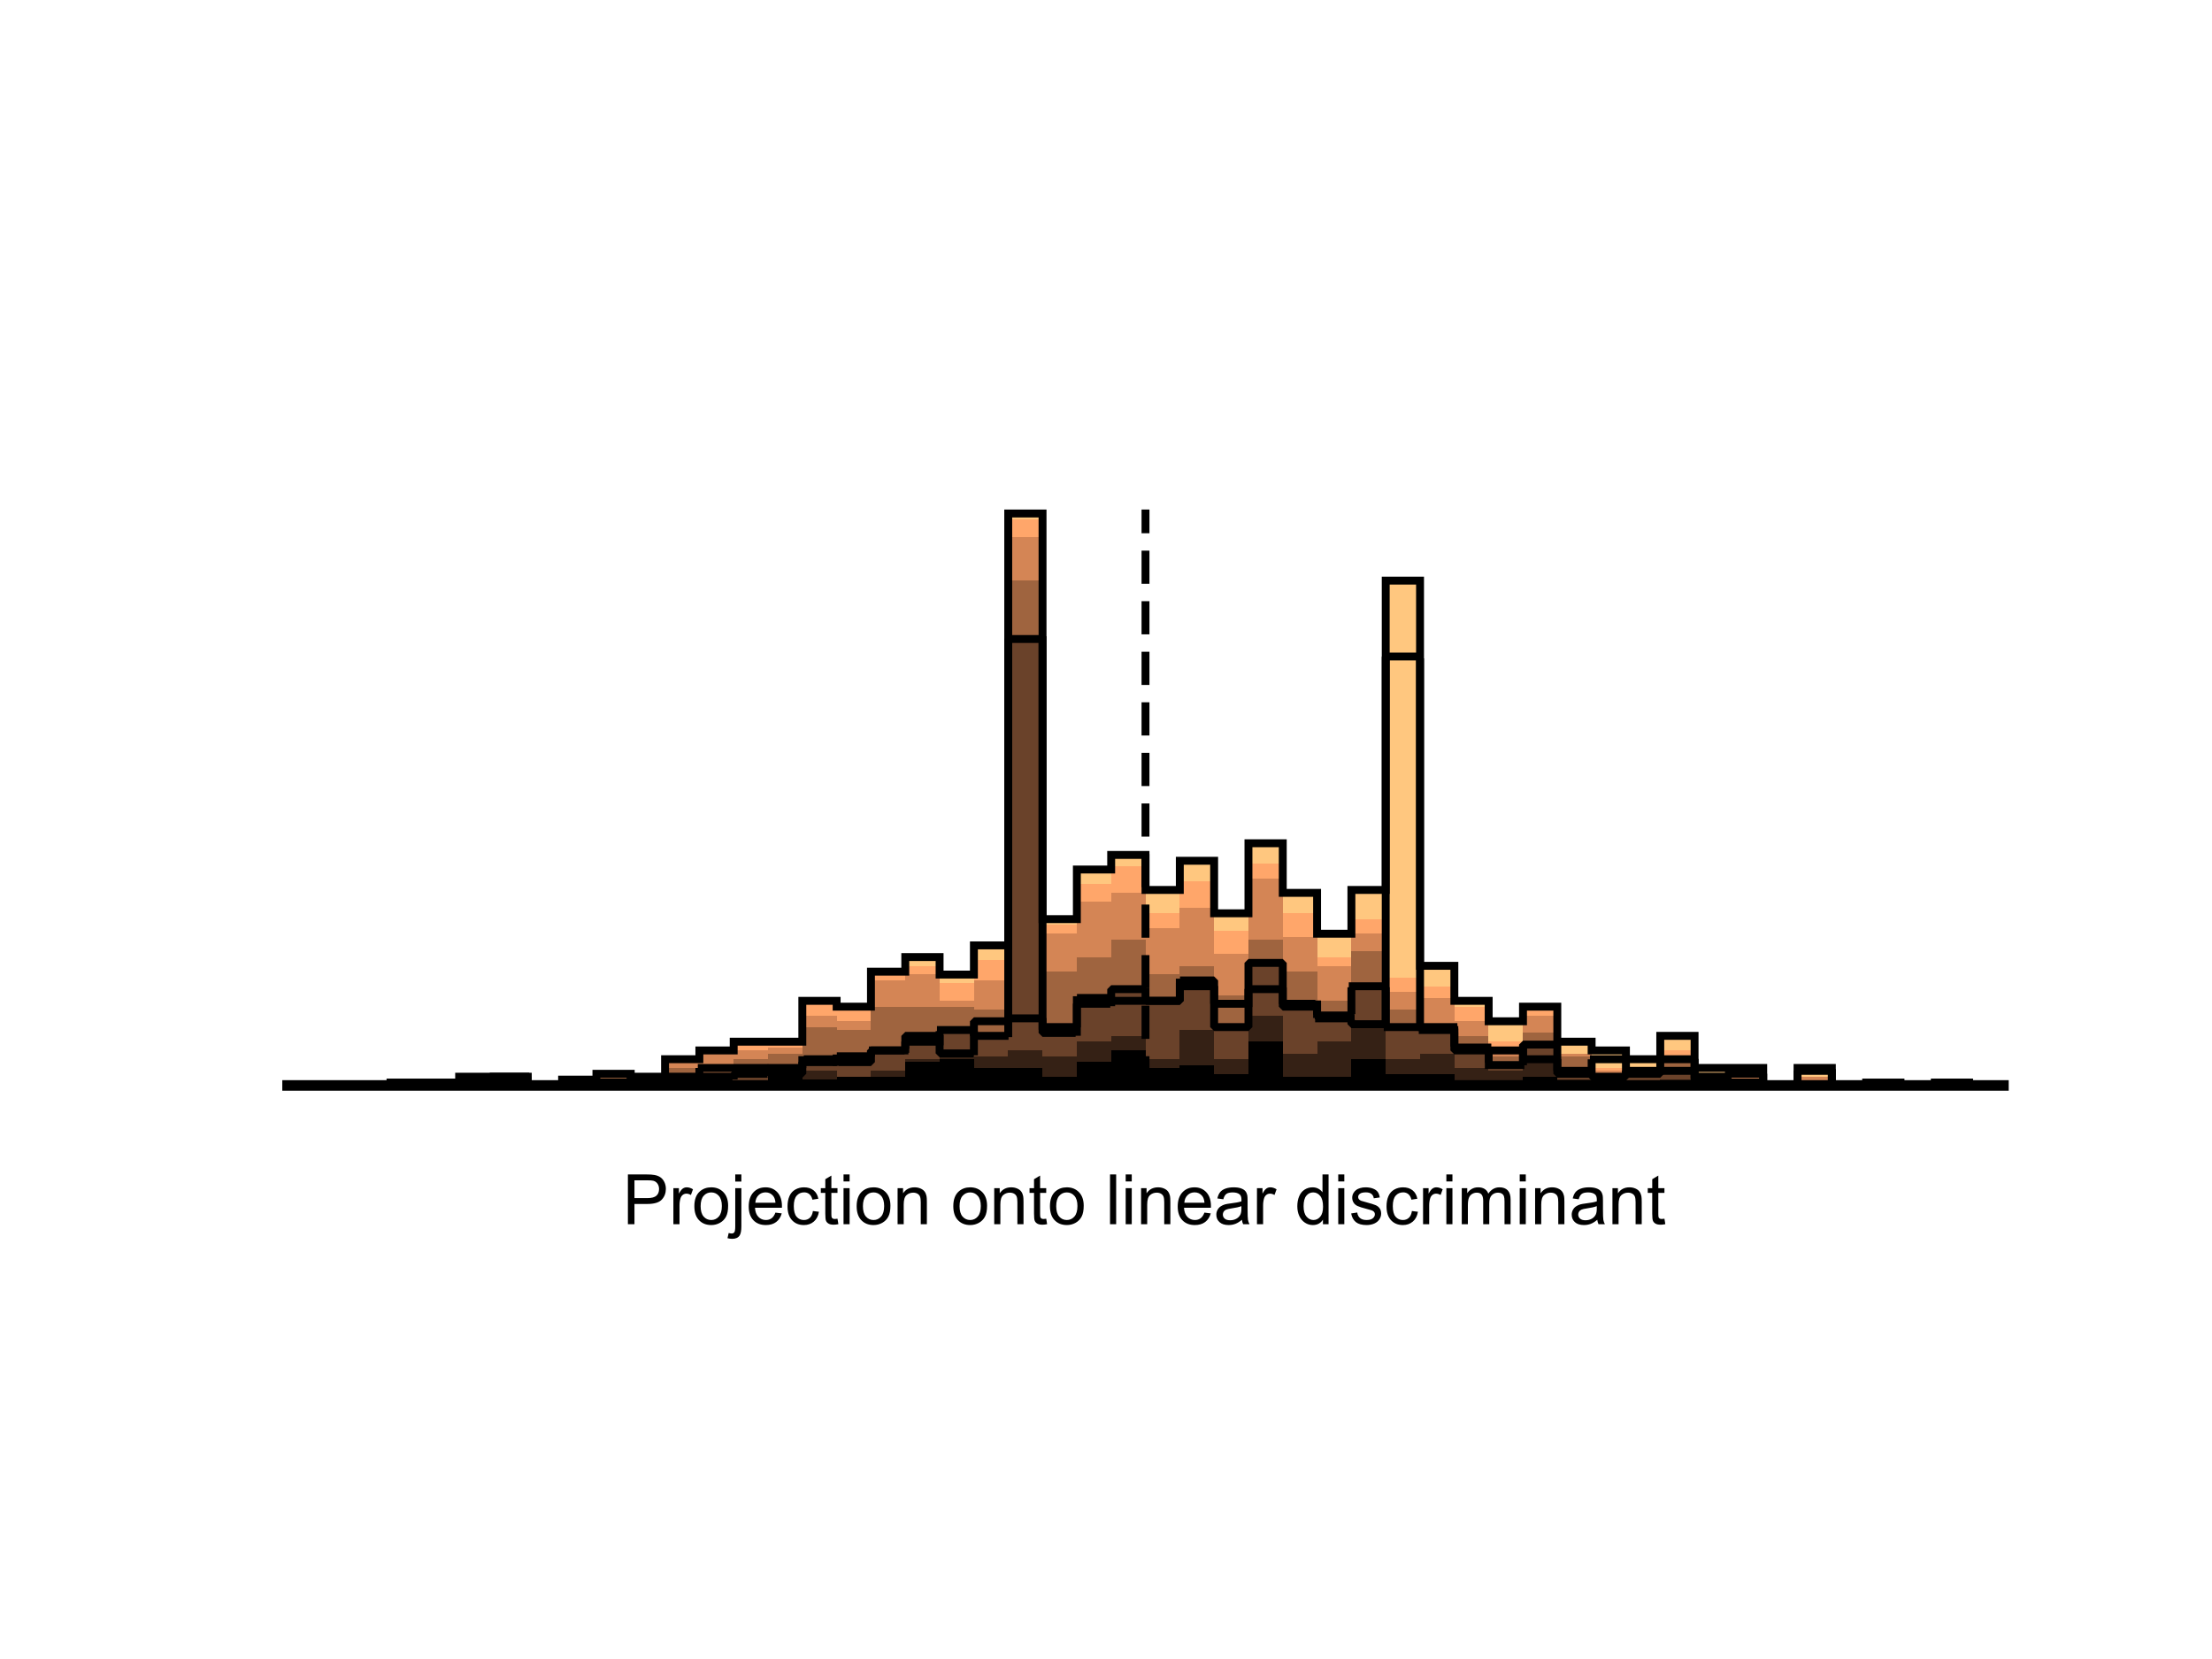 <?xml version="1.0"?>
<!DOCTYPE svg PUBLIC '-//W3C//DTD SVG 1.0//EN'
          'http://www.w3.org/TR/2001/REC-SVG-20010904/DTD/svg10.dtd'>
<svg xmlns:xlink="http://www.w3.org/1999/xlink" style="fill-opacity:1; color-rendering:auto; color-interpolation:auto; text-rendering:auto; stroke:black; stroke-linecap:square; stroke-miterlimit:10; shape-rendering:auto; stroke-opacity:1; fill:black; stroke-dasharray:none; font-weight:normal; stroke-width:1; font-family:'Dialog'; font-style:normal; stroke-linejoin:miter; font-size:12px; stroke-dashoffset:0; image-rendering:auto;" width="700" height="525" xmlns="http://www.w3.org/2000/svg"
><rect width="100%" height="100%" fill="#808080" stroke="none"/><!--Generated by the Batik Graphics2D SVG Generator--><defs id="genericDefs"
  /><g
  ><defs id="defs1"
    ><clipPath clipPathUnits="userSpaceOnUse" id="clipPath1"
      ><path d="M0 0 L700 0 L700 525 L0 525 L0 0 Z"
      /></clipPath
    ></defs
    ><g style="fill:white; stroke:white;"
    ><rect x="0" y="0" width="700" style="clip-path:url(#clipPath1); stroke:none;" height="525"
    /></g
    ><g style="fill:white; text-rendering:optimizeSpeed; color-rendering:optimizeSpeed; image-rendering:optimizeSpeed; shape-rendering:crispEdges; stroke:white; color-interpolation:sRGB;"
    ><rect x="0" width="700" height="525" y="0" style="stroke:none;"
      /><path d="M134.44 342.577 L123.58 342.577 L123.58 343.5 L134.44 343.5 L145.3 343.5 L145.3 342.577 ZM156.16 340.73 L145.3 340.73 L145.3 343.5 L156.16 343.5 L167.02 343.5 L167.02 340.73 ZM188.74 343.5 L188.74 341.653 L177.88 341.653 L177.88 343.5 ZM199.6 343.5 L199.6 339.806 L188.74 339.806 L188.74 343.5 ZM210.46 343.5 L210.46 340.73 L199.6 340.73 L199.6 343.5 ZM221.32 343.5 L221.32 335.189 L210.46 335.189 L210.46 343.5 ZM232.18 343.5 L232.18 332.418 L221.32 332.418 L221.32 343.5 ZM243.04 329.648 L232.18 329.648 L232.18 343.5 L243.04 343.5 L253.9 343.5 L253.9 329.648 ZM264.76 343.5 L264.76 316.719 L253.9 316.719 L253.9 343.5 ZM275.62 343.5 L275.62 318.566 L264.76 318.566 L264.76 343.5 ZM286.48 343.5 L286.48 307.485 L275.62 307.485 L275.62 343.5 ZM297.34 343.5 L297.34 302.867 L286.48 302.867 L286.48 343.5 ZM308.2 343.5 L308.2 308.408 L297.34 308.408 L297.34 343.5 ZM319.06 343.5 L319.06 299.173 L308.2 299.173 L308.2 343.5 ZM329.92 343.5 L329.92 162.5 L319.06 162.5 L319.06 343.5 ZM340.78 343.5 L340.78 290.862 L329.92 290.862 L329.92 343.5 ZM351.64 343.5 L351.64 275.163 L340.78 275.163 L340.78 343.5 ZM362.5 343.5 L362.5 270.546 L351.64 270.546 L351.64 343.5 ZM373.36 343.5 L373.36 281.628 L362.5 281.628 L362.5 343.5 ZM384.22 343.5 L384.22 272.393 L373.36 272.393 L373.36 343.5 ZM395.08 343.5 L395.08 289.015 L384.22 289.015 L384.22 343.5 ZM405.94 343.5 L405.94 266.852 L395.08 266.852 L395.08 343.5 ZM416.8 343.5 L416.8 282.551 L405.94 282.551 L405.94 343.5 ZM427.66 343.5 L427.66 295.48 L416.8 295.48 L416.8 343.5 ZM438.52 343.5 L438.52 281.628 L427.66 281.628 L427.66 343.5 ZM449.38 343.5 L449.38 183.74 L438.52 183.74 L438.52 343.5 ZM460.24 343.5 L460.24 305.638 L449.38 305.638 L449.38 343.5 ZM471.1 343.5 L471.1 316.719 L460.24 316.719 L460.24 343.5 ZM481.96 343.5 L481.96 323.184 L471.1 323.184 L471.1 343.5 ZM492.82 343.5 L492.82 318.566 L481.96 318.566 L481.96 343.5 ZM503.68 343.5 L503.68 329.648 L492.82 329.648 L492.82 343.5 ZM514.54 343.5 L514.54 332.418 L503.68 332.418 L503.68 343.5 ZM525.4 343.5 L525.4 335.189 L514.54 335.189 L514.54 343.5 ZM536.26 343.5 L536.26 327.801 L525.4 327.801 L525.4 343.5 ZM547.12 337.959 L536.26 337.959 L536.26 343.5 L547.12 343.5 L557.98 343.5 L557.98 337.959 ZM579.7 343.5 L579.7 337.959 L568.84 337.959 L568.84 343.5 ZM601.42 343.5 L601.42 342.577 L590.56 342.577 L590.56 343.5 ZM623.14 343.5 L623.14 342.577 L612.28 342.577 L612.28 343.5 Z" style="fill:rgb(255,199,127); stroke:none;"
      /><path d="M134.44 342.577 L123.58 342.577 L123.58 343.5 L134.44 343.5 L145.3 343.5 L145.3 342.577 ZM156.16 340.73 L145.3 340.73 L145.3 343.5 L156.16 343.5 L167.02 343.5 L167.02 340.73 ZM188.74 343.5 L188.74 341.653 L177.88 341.653 L177.88 343.5 ZM199.6 343.5 L199.6 339.806 L188.74 339.806 L188.74 343.5 ZM210.46 343.5 L210.46 340.73 L199.6 340.73 L199.6 343.5 ZM221.32 343.5 L221.32 335.189 L210.46 335.189 L210.46 343.5 ZM232.18 343.5 L232.18 332.418 L221.32 332.418 L221.32 343.5 ZM243.04 329.648 L232.18 329.648 L232.18 343.5 L243.04 343.5 L253.9 343.5 L253.9 329.648 ZM264.76 343.5 L264.76 317.643 L253.9 317.643 L253.9 343.5 ZM275.62 343.5 L275.62 319.49 L264.76 319.49 L264.76 343.5 ZM286.48 343.5 L286.48 307.485 L275.62 307.485 L275.62 343.5 ZM297.34 343.5 L297.34 305.638 L286.48 305.638 L286.48 343.5 ZM308.2 343.5 L308.2 311.179 L297.34 311.179 L297.34 343.5 ZM319.06 343.5 L319.06 303.791 L308.2 303.791 L308.2 343.5 ZM329.92 343.5 L329.92 164.347 L319.06 164.347 L319.06 343.5 ZM340.78 343.5 L340.78 292.709 L329.92 292.709 L329.92 343.5 ZM351.64 343.5 L351.64 279.781 L340.78 279.781 L340.78 343.5 ZM362.5 343.5 L362.5 274.24 L351.64 274.24 L351.64 343.5 ZM373.36 343.5 L373.36 289.015 L362.5 289.015 L362.5 343.5 ZM384.22 343.5 L384.22 278.857 L373.36 278.857 L373.36 343.5 ZM395.08 343.5 L395.08 294.556 L384.22 294.556 L384.22 343.5 ZM405.94 343.5 L405.94 273.316 L395.08 273.316 L395.08 343.5 ZM416.8 343.5 L416.8 289.015 L405.94 289.015 L405.94 343.5 ZM427.66 343.5 L427.66 302.867 L416.8 302.867 L416.8 343.5 ZM438.52 343.5 L438.52 290.862 L427.66 290.862 L427.66 343.5 ZM449.38 343.5 L449.38 309.332 L438.52 309.332 L438.52 343.5 ZM460.24 343.5 L460.24 312.102 L449.38 312.102 L449.38 343.5 ZM471.1 343.5 L471.1 318.566 L460.24 318.566 L460.24 343.5 ZM481.96 343.5 L481.96 329.648 L471.1 329.648 L471.1 343.5 ZM492.82 343.5 L492.82 318.566 L481.96 318.566 L481.96 343.5 ZM503.68 343.5 L503.68 333.342 L492.82 333.342 L492.82 343.5 ZM514.54 337.959 L503.68 337.959 L503.68 343.5 L514.54 343.5 L525.4 343.5 L525.4 337.959 ZM536.26 343.5 L536.26 332.418 L525.4 332.418 L525.4 343.5 ZM547.12 339.806 L536.26 339.806 L536.26 343.5 L547.12 343.5 L557.98 343.5 L557.98 339.806 ZM579.7 343.5 L579.7 340.73 L568.84 340.73 L568.84 343.5 ZM601.42 343.5 L601.42 342.577 L590.56 342.577 L590.56 343.5 ZM623.14 343.5 L623.14 342.577 L612.28 342.577 L612.28 343.5 Z" style="fill:rgb(255,166,106); stroke:none;"
      /><path d="M134.44 342.577 L123.58 342.577 L123.58 343.5 L134.44 343.5 L145.3 343.5 L145.3 342.577 ZM156.16 343.5 L156.16 340.73 L145.3 340.73 L145.3 343.5 ZM167.02 343.5 L167.02 341.653 L156.16 341.653 L156.16 343.5 ZM188.74 343.5 L188.74 341.653 L177.88 341.653 L177.88 343.5 ZM199.6 343.5 L199.6 339.806 L188.74 339.806 L188.74 343.5 ZM210.46 343.5 L210.46 340.73 L199.6 340.73 L199.6 343.5 ZM221.32 343.5 L221.32 336.112 L210.46 336.112 L210.46 343.5 ZM232.18 343.5 L232.18 333.342 L221.32 333.342 L221.32 343.5 ZM243.04 343.5 L243.04 332.418 L232.18 332.418 L232.18 343.5 ZM253.9 343.5 L253.9 331.495 L243.04 331.495 L243.04 343.5 ZM264.76 343.5 L264.76 321.337 L253.9 321.337 L253.9 343.5 ZM275.62 343.5 L275.62 323.184 L264.76 323.184 L264.76 343.5 ZM286.48 343.5 L286.48 310.255 L275.62 310.255 L275.62 343.5 ZM297.34 343.5 L297.34 308.408 L286.48 308.408 L286.48 343.5 ZM308.2 343.5 L308.2 316.719 L297.34 316.719 L297.34 343.5 ZM319.06 343.5 L319.06 310.255 L308.2 310.255 L308.2 343.5 ZM329.92 343.5 L329.92 169.888 L319.06 169.888 L319.06 343.5 ZM340.78 343.5 L340.78 295.48 L329.92 295.48 L329.92 343.5 ZM351.64 343.5 L351.64 285.321 L340.78 285.321 L340.78 343.5 ZM362.5 343.5 L362.5 282.551 L351.64 282.551 L351.64 343.5 ZM373.36 343.5 L373.36 293.633 L362.5 293.633 L362.5 343.5 ZM384.22 343.5 L384.22 287.168 L373.36 287.168 L373.36 343.5 ZM395.08 343.5 L395.08 301.944 L384.22 301.944 L384.22 343.5 ZM405.94 343.5 L405.94 277.934 L395.08 277.934 L395.08 343.5 ZM416.8 343.5 L416.8 296.403 L405.94 296.403 L405.94 343.5 ZM427.66 343.5 L427.66 305.638 L416.8 305.638 L416.8 343.5 ZM438.52 343.5 L438.52 295.48 L427.66 295.48 L427.66 343.5 ZM449.38 343.5 L449.38 313.949 L438.52 313.949 L438.52 343.5 ZM460.24 343.5 L460.24 315.796 L449.38 315.796 L449.38 343.5 ZM471.1 343.5 L471.1 323.184 L460.24 323.184 L460.24 343.5 ZM481.96 343.5 L481.96 332.418 L471.1 332.418 L471.1 343.5 ZM492.82 343.5 L492.82 321.337 L481.96 321.337 L481.96 343.5 ZM503.68 343.5 L503.68 333.342 L492.82 333.342 L492.82 343.5 ZM514.54 338.883 L503.68 338.883 L503.68 343.5 L514.54 343.5 L525.4 343.5 L525.4 338.883 ZM536.26 343.5 L536.26 335.189 L525.4 335.189 L525.4 343.5 ZM547.12 343.5 L547.12 340.73 L536.26 340.73 L536.26 343.5 ZM557.98 343.5 L557.98 339.806 L547.12 339.806 L547.12 343.5 ZM579.7 343.5 L579.7 340.73 L568.84 340.73 L568.84 343.5 ZM601.42 343.5 L601.42 342.577 L590.56 342.577 L590.56 343.5 ZM623.14 343.5 L623.14 342.577 L612.28 342.577 L612.28 343.5 Z" style="fill:rgb(212,133,85); stroke:none;"
      /><path d="M134.44 342.577 L123.58 342.577 L123.58 343.5 L134.44 343.5 L145.3 343.5 L145.3 342.577 ZM156.16 343.5 L156.16 340.73 L145.3 340.73 L145.3 343.5 ZM188.74 343.5 L188.74 342.577 L177.88 342.577 L177.88 343.5 ZM199.6 340.73 L188.74 340.73 L188.74 343.5 L199.6 343.5 L210.46 343.5 L210.46 340.73 ZM221.32 337.959 L210.46 337.959 L210.46 343.5 L221.32 343.5 L232.18 343.5 L232.18 337.959 ZM243.04 343.5 L243.04 335.189 L232.18 335.189 L232.18 343.5 ZM253.9 343.5 L253.9 333.342 L243.04 333.342 L243.04 343.5 ZM264.76 343.5 L264.76 325.031 L253.9 325.031 L253.9 343.5 ZM275.62 343.5 L275.62 325.954 L264.76 325.954 L264.76 343.5 ZM286.48 318.566 L275.62 318.566 L275.62 343.5 L286.48 343.5 L297.34 343.5 L308.2 343.5 L308.2 318.566 L297.34 318.566 ZM319.06 343.5 L319.06 319.49 L308.2 319.49 L308.2 343.5 ZM329.92 343.5 L329.92 183.74 L319.06 183.74 L319.06 343.5 ZM340.78 343.5 L340.78 307.485 L329.92 307.485 L329.92 343.5 ZM351.64 343.5 L351.64 302.867 L340.78 302.867 L340.78 343.5 ZM362.5 343.5 L362.5 297.327 L351.64 297.327 L351.64 343.5 ZM373.36 343.5 L373.36 308.408 L362.5 308.408 L362.5 343.5 ZM384.22 343.5 L384.22 305.638 L373.36 305.638 L373.36 343.5 ZM395.08 343.5 L395.08 314.872 L384.22 314.872 L384.22 343.5 ZM405.94 343.5 L405.94 297.327 L395.08 297.327 L395.08 343.5 ZM416.8 343.5 L416.8 307.485 L405.94 307.485 L405.94 343.5 ZM427.66 343.5 L427.66 316.719 L416.8 316.719 L416.8 343.5 ZM438.52 343.5 L438.52 301.02 L427.66 301.02 L427.66 343.5 ZM449.38 343.5 L449.38 319.49 L438.52 319.49 L438.52 343.5 ZM460.24 343.5 L460.24 324.107 L449.38 324.107 L449.38 343.5 ZM471.1 343.5 L471.1 327.801 L460.24 327.801 L460.24 343.5 ZM481.96 343.5 L481.96 334.265 L471.1 334.265 L471.1 343.5 ZM492.82 343.5 L492.82 326.878 L481.96 326.878 L481.96 343.5 ZM503.68 343.5 L503.68 334.265 L492.82 334.265 L492.82 343.5 ZM514.54 343.5 L514.54 340.73 L503.68 340.73 L503.68 343.5 ZM525.4 343.5 L525.4 338.883 L514.54 338.883 L514.54 343.5 ZM536.26 343.5 L536.26 336.112 L525.4 336.112 L525.4 343.5 ZM547.12 343.5 L547.12 340.73 L536.26 340.73 L536.26 343.5 ZM557.98 343.5 L557.98 341.653 L547.12 341.653 L547.12 343.5 ZM579.7 343.5 L579.7 342.577 L568.84 342.577 L568.84 343.5 ZM601.42 343.5 L601.42 342.577 L590.56 342.577 L590.56 343.5 Z" style="fill:rgb(159,100,63); stroke:none;"
      /><path d="M156.16 343.5 L156.16 341.653 L145.3 341.653 L145.3 343.5 ZM199.6 343.5 L199.6 342.577 L188.74 342.577 L188.74 343.5 ZM210.46 341.653 L199.6 341.653 L199.6 343.5 L210.46 343.5 L221.32 343.5 L221.32 341.653 ZM232.18 343.5 L232.18 340.73 L221.32 340.73 L221.32 343.5 ZM243.04 343.5 L243.04 339.806 L232.18 339.806 L232.18 343.5 ZM253.9 343.5 L253.9 337.959 L243.04 337.959 L243.04 343.5 ZM264.76 343.5 L264.76 336.112 L253.9 336.112 L253.9 343.5 ZM275.62 343.5 L275.62 334.265 L264.76 334.265 L264.76 343.5 ZM286.48 343.5 L286.48 332.418 L275.62 332.418 L275.62 343.5 ZM297.34 343.5 L297.34 329.648 L286.48 329.648 L286.48 343.5 ZM308.2 343.5 L308.2 325.954 L297.34 325.954 L297.34 343.5 ZM319.06 343.5 L319.06 327.801 L308.2 327.801 L308.2 343.5 ZM329.92 343.5 L329.92 202.209 L319.06 202.209 L319.06 343.5 ZM340.78 343.5 L340.78 325.031 L329.92 325.031 L329.92 343.5 ZM351.64 343.5 L351.64 317.643 L340.78 317.643 L340.78 343.5 ZM362.5 343.5 L362.5 313.026 L351.64 313.026 L351.64 343.5 ZM373.36 343.5 L373.36 316.719 L362.5 316.719 L362.5 343.5 ZM384.22 343.5 L384.22 312.102 L373.36 312.102 L373.36 343.5 ZM395.08 343.5 L395.08 325.031 L384.22 325.031 L384.22 343.5 ZM405.94 343.5 L405.94 304.714 L395.08 304.714 L395.08 343.5 ZM416.8 343.5 L416.8 317.643 L405.94 317.643 L405.94 343.5 ZM427.66 343.5 L427.66 321.337 L416.8 321.337 L416.8 343.5 ZM438.52 343.5 L438.52 312.102 L427.66 312.102 L427.66 343.5 ZM449.38 343.5 L449.38 325.031 L438.52 325.031 L438.52 343.5 ZM460.24 343.5 L460.24 325.954 L449.38 325.954 L449.38 343.5 ZM471.1 343.5 L471.1 331.495 L460.24 331.495 L460.24 343.5 ZM481.96 343.5 L481.96 337.036 L471.1 337.036 L471.1 343.5 ZM492.82 343.5 L492.82 330.571 L481.96 330.571 L481.96 343.5 ZM503.68 343.5 L503.68 339.806 L492.82 339.806 L492.82 343.5 ZM514.54 343.5 L514.54 340.73 L503.68 340.73 L503.68 343.5 ZM525.4 338.883 L514.54 338.883 L514.54 343.5 L525.4 343.5 L536.26 343.5 L536.26 338.883 ZM547.12 343.5 L547.12 341.653 L536.26 341.653 L536.26 343.5 ZM557.98 343.5 L557.98 342.577 L547.12 342.577 L547.12 343.5 Z" style="fill:rgb(106,66,42); stroke:none;"
      /><path d="M210.46 342.577 L199.6 342.577 L199.6 343.5 L210.46 343.5 L221.32 343.5 L232.18 343.5 L243.04 343.5 L243.04 342.577 L232.18 342.577 L221.32 342.577 ZM253.9 343.5 L253.9 340.73 L243.04 340.73 L243.04 343.5 ZM264.76 343.5 L264.76 338.883 L253.9 338.883 L253.9 343.5 ZM275.62 343.5 L275.62 340.73 L264.76 340.73 L264.76 343.5 ZM286.48 343.5 L286.48 338.883 L275.62 338.883 L275.62 343.5 ZM297.34 343.5 L297.34 335.189 L286.48 335.189 L286.48 343.5 ZM308.2 343.5 L308.2 333.342 L297.34 333.342 L297.34 343.5 ZM319.06 343.5 L319.06 334.265 L308.2 334.265 L308.2 343.5 ZM329.92 343.5 L329.92 332.418 L319.06 332.418 L319.06 343.5 ZM340.78 343.5 L340.78 334.265 L329.92 334.265 L329.92 343.5 ZM351.64 343.5 L351.64 329.648 L340.78 329.648 L340.78 343.5 ZM362.5 343.5 L362.5 327.801 L351.64 327.801 L351.64 343.5 ZM373.36 343.5 L373.36 335.189 L362.5 335.189 L362.5 343.5 ZM384.22 343.5 L384.22 325.954 L373.36 325.954 L373.36 343.5 ZM395.08 343.5 L395.08 335.189 L384.22 335.189 L384.22 343.5 ZM405.94 343.5 L405.94 321.337 L395.08 321.337 L395.08 343.5 ZM416.8 343.5 L416.8 333.342 L405.94 333.342 L405.94 343.5 ZM427.66 343.5 L427.66 329.648 L416.8 329.648 L416.8 343.5 ZM438.52 343.5 L438.52 324.107 L427.66 324.107 L427.66 343.5 ZM449.38 343.5 L449.38 335.189 L438.52 335.189 L438.52 343.5 ZM460.24 343.5 L460.24 333.342 L449.38 333.342 L449.38 343.5 ZM471.1 343.5 L471.1 337.959 L460.24 337.959 L460.24 343.5 ZM481.96 343.5 L481.96 338.883 L471.1 338.883 L471.1 343.5 ZM492.82 343.5 L492.82 336.112 L481.96 336.112 L481.96 343.5 ZM503.68 343.5 L503.68 341.653 L492.82 341.653 L492.82 343.5 ZM525.4 343.5 L525.4 342.577 L514.54 342.577 L514.54 343.5 ZM536.26 343.5 L536.26 341.653 L525.4 341.653 L525.4 343.5 Z" style="fill:rgb(53,33,21); stroke:none;"
      /><path d="M210.46 342.577 L199.6 342.577 L199.6 343.5 L210.46 343.5 L221.32 343.5 L232.18 343.5 L232.18 342.577 L221.32 342.577 ZM253.9 343.5 L253.9 340.73 L243.04 340.73 L243.04 343.5 ZM264.76 343.5 L264.76 341.653 L253.9 341.653 L253.9 343.5 ZM275.62 340.73 L264.76 340.73 L264.76 343.5 L275.62 343.5 L286.48 343.5 L286.48 340.73 ZM297.34 343.5 L297.34 336.112 L286.48 336.112 L286.48 343.5 ZM308.2 343.5 L308.2 335.189 L297.34 335.189 L297.34 343.5 ZM319.06 337.959 L308.2 337.959 L308.2 343.5 L319.06 343.5 L329.92 343.5 L329.92 337.959 ZM340.78 343.5 L340.78 340.73 L329.92 340.73 L329.92 343.5 ZM351.64 343.5 L351.64 336.112 L340.78 336.112 L340.78 343.5 ZM362.5 343.5 L362.5 332.418 L351.64 332.418 L351.64 343.5 ZM373.36 343.5 L373.36 337.959 L362.5 337.959 L362.5 343.5 ZM384.22 343.5 L384.22 337.036 L373.36 337.036 L373.36 343.5 ZM395.08 343.5 L395.08 339.806 L384.22 339.806 L384.22 343.5 ZM405.94 343.5 L405.94 329.648 L395.08 329.648 L395.08 343.5 ZM416.8 340.73 L405.94 340.73 L405.94 343.5 L416.8 343.5 L427.66 343.5 L427.66 340.73 ZM438.52 343.5 L438.52 335.189 L427.66 335.189 L427.66 343.5 ZM449.38 339.806 L438.52 339.806 L438.52 343.5 L449.38 343.5 L460.24 343.5 L460.24 339.806 ZM471.1 342.577 L460.24 342.577 L460.24 343.5 L471.1 343.5 L481.96 343.5 L481.96 342.577 ZM492.82 343.5 L492.82 340.73 L481.96 340.73 L481.96 343.5 ZM503.68 343.5 L503.68 342.577 L492.82 342.577 L492.82 343.5 ZM525.4 343.5 L525.4 342.577 L514.54 342.577 L514.54 343.5 Z" style="fill:black; stroke:none;"
    /></g
    ><g style="text-rendering:geometricPrecision; stroke-width:2.5; color-interpolation:linearRGB; color-rendering:optimizeQuality; stroke-linecap:butt; image-rendering:optimizeQuality;"
    ><path d="M91 343.5 L101.86 343.5 L101.86 343.5 L112.72 343.5 L112.72 343.5 L123.58 343.5 L123.58 342.577 L134.44 342.577 L134.44 342.577 L145.3 342.577 L145.3 340.73 L156.16 340.73 L156.16 340.73 L167.02 340.73 L167.02 343.5 L177.88 343.5 L177.88 341.653 L188.74 341.653 L188.74 339.806 L199.6 339.806 L199.6 340.73 L210.46 340.73 L210.46 335.189 L221.32 335.189 L221.32 332.418 L232.18 332.418 L232.18 329.648 L243.04 329.648 L243.04 329.648 L253.9 329.648 L253.9 316.719 L264.76 316.719 L264.76 318.566 L275.62 318.566 L275.62 307.485 L286.48 307.485 L286.48 302.867 L297.34 302.867 L297.34 308.408 L308.2 308.408 L308.2 299.173 L319.06 299.173 L319.06 162.5 L329.92 162.5 L329.92 290.862 L340.78 290.862 L340.78 275.163 L351.64 275.163 L351.64 270.546 L362.5 270.546 L362.5 281.628 L373.36 281.628 L373.36 272.393 L384.22 272.393 L384.22 289.015 L395.08 289.015 L395.08 266.852 L405.94 266.852 L405.94 282.551 L416.8 282.551 L416.8 295.48 L427.66 295.48 L427.66 281.628 L438.52 281.628 L438.52 183.74 L449.38 183.74 L449.38 305.638 L460.24 305.638 L460.24 316.719 L471.1 316.719 L471.1 323.184 L481.96 323.184 L481.96 318.566 L492.82 318.566 L492.82 329.648 L503.68 329.648 L503.68 332.418 L514.54 332.418 L514.54 335.189 L525.4 335.189 L525.4 327.801 L536.26 327.801 L536.26 337.959 L547.12 337.959 L547.12 337.959 L557.98 337.959 L557.98 343.5 L568.84 343.5 L568.84 337.959 L579.7 337.959 L579.7 343.5 L590.56 343.5 L590.56 342.577 L601.42 342.577 L601.42 343.5 L612.28 343.5 L612.28 342.577 L623.14 342.577 L623.14 343.5 L634 343.5 L634 343.5" style="fill:none; fill-rule:evenodd;"
      /><path style="fill:none; stroke-miterlimit:1; stroke-dasharray:2,2; fill-rule:evenodd; stroke-linejoin:bevel;" d="M91 343.5 L101.86 343.5 L101.86 343.5 L112.72 343.5 L112.72 343.5 L123.58 343.5 L123.58 343.5 L134.44 343.5 L134.44 343.5 L145.3 343.5 L145.3 341.653 L156.16 341.653 L156.16 343.5 L167.02 343.5 L167.02 343.5 L177.88 343.5 L177.88 343.5 L188.74 343.5 L188.74 342.577 L199.6 342.577 L199.6 341.653 L210.46 341.653 L210.46 341.653 L221.32 341.653 L221.32 340.73 L232.18 340.73 L232.18 339.806 L243.04 339.806 L243.04 337.959 L253.9 337.959 L253.9 336.112 L264.76 336.112 L264.76 334.265 L275.62 334.265 L275.62 332.418 L286.48 332.418 L286.48 329.648 L297.34 329.648 L297.34 325.954 L308.2 325.954 L308.2 327.801 L319.06 327.801 L319.06 202.209 L329.92 202.209 L329.92 325.031 L340.78 325.031 L340.78 317.643 L351.64 317.643 L351.64 313.026 L362.5 313.026 L362.5 316.719 L373.36 316.719 L373.36 312.102 L384.22 312.102 L384.22 325.031 L395.08 325.031 L395.08 304.714 L405.94 304.714 L405.94 317.643 L416.8 317.643 L416.8 321.337 L427.66 321.337 L427.66 312.102 L438.52 312.102 L438.52 325.031 L449.38 325.031 L449.38 325.954 L460.24 325.954 L460.24 331.495 L471.1 331.495 L471.1 337.036 L481.96 337.036 L481.96 330.571 L492.82 330.571 L492.82 339.806 L503.68 339.806 L503.68 340.73 L514.54 340.73 L514.54 338.883 L525.4 338.883 L525.4 338.883 L536.26 338.883 L536.26 341.653 L547.12 341.653 L547.12 342.577 L557.98 342.577 L557.98 343.5 L568.84 343.5 L568.84 343.5 L579.7 343.5 L579.7 343.5 L590.56 343.5 L590.56 343.5 L601.42 343.5 L601.42 343.5 L612.28 343.5 L612.28 343.5 L623.14 343.5 L623.14 343.5 L634 343.5 L634 343.5"
      /><path style="fill:none; stroke-miterlimit:1; stroke-dasharray:2,2; fill-rule:evenodd; stroke-linejoin:bevel;" d="M91 343.5 L101.86 343.5 L101.86 343.5 L112.72 343.5 L112.72 343.5 L123.58 343.5 L123.58 343.5 L134.44 343.5 L134.44 343.5 L145.3 343.5 L145.3 343.5 L156.16 343.5 L156.16 340.73 L167.02 340.73 L167.02 343.5 L177.88 343.5 L177.88 342.577 L188.74 342.577 L188.74 342.577 L199.6 342.577 L199.6 343.5 L210.46 343.5 L210.46 340.73 L221.32 340.73 L221.32 337.959 L232.18 337.959 L232.18 337.959 L243.04 337.959 L243.04 339.806 L253.9 339.806 L253.9 335.189 L264.76 335.189 L264.76 336.112 L275.62 336.112 L275.62 332.418 L286.48 332.418 L286.48 327.801 L297.34 327.801 L297.34 333.342 L308.2 333.342 L308.2 323.184 L319.06 323.184 L319.06 322.26 L329.92 322.26 L329.92 326.878 L340.78 326.878 L340.78 315.796 L351.64 315.796 L351.64 316.719 L362.5 316.719 L362.5 316.719 L373.36 316.719 L373.36 310.255 L384.22 310.255 L384.22 317.643 L395.08 317.643 L395.08 313.026 L405.94 313.026 L405.94 318.566 L416.8 318.566 L416.8 322.26 L427.66 322.26 L427.66 324.107 L438.52 324.107 L438.52 207.75 L449.38 207.75 L449.38 325.031 L460.24 325.031 L460.24 332.418 L471.1 332.418 L471.1 332.418 L481.96 332.418 L481.96 335.189 L492.82 335.189 L492.82 338.883 L503.68 338.883 L503.68 335.189 L514.54 335.189 L514.54 339.806 L525.4 339.806 L525.4 335.189 L536.26 335.189 L536.26 340.73 L547.12 340.73 L547.12 339.806 L557.98 339.806 L557.98 343.5 L568.84 343.5 L568.84 338.883 L579.7 338.883 L579.7 343.5 L590.56 343.5 L590.56 343.5 L601.42 343.5 L601.42 343.5 L612.28 343.5 L612.28 342.577 L623.14 342.577 L623.14 343.5 L634 343.5 L634 343.5"
      /><line x1="362.5" x2="362.5" y1="343.5" style="fill:none; stroke-linejoin:bevel; stroke-dasharray:8,8; stroke-miterlimit:1;" y2="162.5"
      /><line x1="91" x2="634" y1="343.5" style="stroke-linecap:square; fill:none; stroke-linejoin:round; stroke-width:3.333;" y2="343.5"
    /></g
    ><g transform="translate(362.5,364.408)" style="font-size:22px; text-rendering:geometricPrecision; color-rendering:optimizeQuality; image-rendering:optimizeQuality; font-family:'SansSerif'; color-interpolation:linearRGB;"
    ><path style="stroke:none;" d="M-163.797 23 L-163.797 7.25 L-157.859 7.25 Q-156.297 7.25 -155.469 7.406 Q-154.312 7.594 -153.523 8.141 Q-152.734 8.688 -152.258 9.664 Q-151.781 10.641 -151.781 11.812 Q-151.781 13.812 -153.062 15.203 Q-154.344 16.594 -157.672 16.594 L-161.719 16.594 L-161.719 23 L-163.797 23 ZM-161.719 14.734 L-157.641 14.734 Q-155.625 14.734 -154.781 13.984 Q-153.938 13.234 -153.938 11.875 Q-153.938 10.875 -154.43 10.172 Q-154.922 9.469 -155.75 9.25 Q-156.266 9.109 -157.688 9.109 L-161.719 9.109 L-161.719 14.734 ZM-149.404 23 L-149.404 11.594 L-147.654 11.594 L-147.654 13.328 Q-146.998 12.109 -146.428 11.719 Q-145.857 11.328 -145.185 11.328 Q-144.201 11.328 -143.201 11.953 L-143.857 13.75 Q-144.576 13.328 -145.279 13.328 Q-145.92 13.328 -146.42 13.711 Q-146.92 14.094 -147.139 14.766 Q-147.467 15.797 -147.467 17.031 L-147.467 23 L-149.404 23 ZM-142.766 17.297 Q-142.766 14.125 -141 12.594 Q-139.531 11.328 -137.422 11.328 Q-135.062 11.328 -133.57 12.875 Q-132.078 14.422 -132.078 17.141 Q-132.078 19.344 -132.742 20.602 Q-133.406 21.859 -134.664 22.562 Q-135.922 23.266 -137.422 23.266 Q-139.812 23.266 -141.289 21.727 Q-142.766 20.188 -142.766 17.297 ZM-140.781 17.297 Q-140.781 19.484 -139.828 20.578 Q-138.875 21.672 -137.422 21.672 Q-135.984 21.672 -135.023 20.57 Q-134.062 19.469 -134.062 17.234 Q-134.062 15.109 -135.023 14.023 Q-135.984 12.938 -137.422 12.938 Q-138.875 12.938 -139.828 14.023 Q-140.781 15.109 -140.781 17.297 ZM-129.827 9.5 L-129.827 7.25 L-127.89 7.25 L-127.89 9.5 L-129.827 9.5 ZM-132.28 27.422 L-131.905 25.781 Q-131.327 25.938 -130.999 25.938 Q-130.405 25.938 -130.116 25.547 Q-129.827 25.156 -129.827 23.578 L-129.827 11.594 L-127.89 11.594 L-127.89 23.625 Q-127.89 25.734 -128.436 26.562 Q-129.14 27.625 -130.765 27.625 Q-131.546 27.625 -132.28 27.422 ZM-117.111 19.328 L-115.111 19.578 Q-115.596 21.328 -116.869 22.297 Q-118.143 23.266 -120.143 23.266 Q-122.643 23.266 -124.103 21.719 Q-125.564 20.172 -125.564 17.391 Q-125.564 14.516 -124.088 12.922 Q-122.611 11.328 -120.236 11.328 Q-117.955 11.328 -116.502 12.891 Q-115.049 14.453 -115.049 17.281 Q-115.049 17.453 -115.064 17.797 L-123.58 17.797 Q-123.471 19.672 -122.51 20.672 Q-121.549 21.672 -120.127 21.672 Q-119.064 21.672 -118.314 21.109 Q-117.564 20.547 -117.111 19.328 ZM-123.471 16.203 L-117.096 16.203 Q-117.221 14.766 -117.83 14.047 Q-118.752 12.922 -120.221 12.922 Q-121.549 12.922 -122.455 13.812 Q-123.361 14.703 -123.471 16.203 ZM-105.251 18.828 L-103.345 19.062 Q-103.657 21.031 -104.939 22.148 Q-106.22 23.266 -108.095 23.266 Q-110.439 23.266 -111.86 21.734 Q-113.282 20.203 -113.282 17.344 Q-113.282 15.484 -112.673 14.102 Q-112.064 12.719 -110.806 12.023 Q-109.548 11.328 -108.079 11.328 Q-106.22 11.328 -105.04 12.273 Q-103.86 13.219 -103.532 14.938 L-105.407 15.234 Q-105.673 14.078 -106.36 13.5 Q-107.048 12.922 -108.001 12.922 Q-109.47 12.922 -110.384 13.969 Q-111.298 15.016 -111.298 17.281 Q-111.298 19.578 -110.415 20.625 Q-109.532 21.672 -108.11 21.672 Q-106.97 21.672 -106.212 20.969 Q-105.454 20.266 -105.251 18.828 ZM-97.47 21.266 L-97.189 22.984 Q-98.001 23.156 -98.657 23.156 Q-99.704 23.156 -100.282 22.82 Q-100.86 22.484 -101.095 21.945 Q-101.329 21.406 -101.329 19.656 L-101.329 13.094 L-102.751 13.094 L-102.751 11.594 L-101.329 11.594 L-101.329 8.766 L-99.407 7.609 L-99.407 11.594 L-97.47 11.594 L-97.47 13.094 L-99.407 13.094 L-99.407 19.766 Q-99.407 20.594 -99.306 20.828 Q-99.204 21.062 -98.978 21.203 Q-98.751 21.344 -98.314 21.344 Q-98.001 21.344 -97.47 21.266 ZM-95.561 9.469 L-95.561 7.25 L-93.639 7.25 L-93.639 9.469 L-95.561 9.469 ZM-95.561 23 L-95.561 11.594 L-93.639 11.594 L-93.639 23 L-95.561 23 ZM-91.407 17.297 Q-91.407 14.125 -89.642 12.594 Q-88.173 11.328 -86.064 11.328 Q-83.704 11.328 -82.212 12.875 Q-80.72 14.422 -80.72 17.141 Q-80.72 19.344 -81.384 20.602 Q-82.048 21.859 -83.306 22.562 Q-84.564 23.266 -86.064 23.266 Q-88.454 23.266 -89.931 21.727 Q-91.407 20.188 -91.407 17.297 ZM-89.423 17.297 Q-89.423 19.484 -88.47 20.578 Q-87.517 21.672 -86.064 21.672 Q-84.626 21.672 -83.665 20.57 Q-82.704 19.469 -82.704 17.234 Q-82.704 15.109 -83.665 14.023 Q-84.626 12.938 -86.064 12.938 Q-87.517 12.938 -88.47 14.023 Q-89.423 15.109 -89.423 17.297 ZM-78.453 23 L-78.453 11.594 L-76.719 11.594 L-76.719 13.219 Q-75.453 11.328 -73.078 11.328 Q-72.047 11.328 -71.188 11.703 Q-70.328 12.078 -69.898 12.68 Q-69.469 13.281 -69.297 14.109 Q-69.188 14.641 -69.188 15.984 L-69.188 23 L-71.125 23 L-71.125 16.062 Q-71.125 14.875 -71.344 14.289 Q-71.562 13.703 -72.141 13.359 Q-72.719 13.016 -73.5 13.016 Q-74.734 13.016 -75.625 13.797 Q-76.516 14.578 -76.516 16.766 L-76.516 23 L-78.453 23 ZM-60.824 17.297 Q-60.824 14.125 -59.059 12.594 Q-57.59 11.328 -55.48 11.328 Q-53.121 11.328 -51.629 12.875 Q-50.137 14.422 -50.137 17.141 Q-50.137 19.344 -50.801 20.602 Q-51.465 21.859 -52.723 22.562 Q-53.98 23.266 -55.48 23.266 Q-57.871 23.266 -59.348 21.727 Q-60.824 20.188 -60.824 17.297 ZM-58.84 17.297 Q-58.84 19.484 -57.887 20.578 Q-56.934 21.672 -55.48 21.672 Q-54.043 21.672 -53.082 20.57 Q-52.121 19.469 -52.121 17.234 Q-52.121 15.109 -53.082 14.023 Q-54.043 12.938 -55.48 12.938 Q-56.934 12.938 -57.887 14.023 Q-58.84 15.109 -58.84 17.297 ZM-47.87 23 L-47.87 11.594 L-46.136 11.594 L-46.136 13.219 Q-44.87 11.328 -42.495 11.328 Q-41.464 11.328 -40.605 11.703 Q-39.745 12.078 -39.315 12.68 Q-38.886 13.281 -38.714 14.109 Q-38.605 14.641 -38.605 15.984 L-38.605 23 L-40.542 23 L-40.542 16.062 Q-40.542 14.875 -40.761 14.289 Q-40.98 13.703 -41.558 13.359 Q-42.136 13.016 -42.917 13.016 Q-44.151 13.016 -45.042 13.797 Q-45.933 14.578 -45.933 16.766 L-45.933 23 L-47.87 23 ZM-31.416 21.266 L-31.135 22.984 Q-31.947 23.156 -32.603 23.156 Q-33.65 23.156 -34.228 22.82 Q-34.807 22.484 -35.041 21.945 Q-35.275 21.406 -35.275 19.656 L-35.275 13.094 L-36.697 13.094 L-36.697 11.594 L-35.275 11.594 L-35.275 8.766 L-33.353 7.609 L-33.353 11.594 L-31.416 11.594 L-31.416 13.094 L-33.353 13.094 L-33.353 19.766 Q-33.353 20.594 -33.252 20.828 Q-33.15 21.062 -32.924 21.203 Q-32.697 21.344 -32.26 21.344 Q-31.947 21.344 -31.416 21.266 ZM-30.241 17.297 Q-30.241 14.125 -28.476 12.594 Q-27.007 11.328 -24.898 11.328 Q-22.538 11.328 -21.046 12.875 Q-19.554 14.422 -19.554 17.141 Q-19.554 19.344 -20.218 20.602 Q-20.882 21.859 -22.14 22.562 Q-23.398 23.266 -24.898 23.266 Q-27.288 23.266 -28.765 21.727 Q-30.241 20.188 -30.241 17.297 ZM-28.257 17.297 Q-28.257 19.484 -27.304 20.578 Q-26.351 21.672 -24.898 21.672 Q-23.46 21.672 -22.499 20.57 Q-21.538 19.469 -21.538 17.234 Q-21.538 15.109 -22.499 14.023 Q-23.46 12.938 -24.898 12.938 Q-26.351 12.938 -27.304 14.023 Q-28.257 15.109 -28.257 17.297 ZM-11.222 23 L-11.222 7.25 L-9.284 7.25 L-9.284 23 L-11.222 23 ZM-6.271 9.469 L-6.271 7.25 L-4.35 7.25 L-4.35 9.469 L-6.271 9.469 ZM-6.271 23 L-6.271 11.594 L-4.35 11.594 L-4.35 23 L-6.271 23 ZM-1.399 23 L-1.399 11.594 L0.335 11.594 L0.335 13.219 Q1.601 11.328 3.976 11.328 Q5.007 11.328 5.866 11.703 Q6.726 12.078 7.155 12.68 Q7.585 13.281 7.757 14.109 Q7.866 14.641 7.866 15.984 L7.866 23 L5.929 23 L5.929 16.062 Q5.929 14.875 5.71 14.289 Q5.491 13.703 4.913 13.359 Q4.335 13.016 3.554 13.016 Q2.319 13.016 1.429 13.797 Q0.538 14.578 0.538 16.766 L0.538 23 L-1.399 23 ZM18.648 19.328 L20.648 19.578 Q20.164 21.328 18.891 22.297 Q17.617 23.266 15.617 23.266 Q13.117 23.266 11.656 21.719 Q10.195 20.172 10.195 17.391 Q10.195 14.516 11.672 12.922 Q13.148 11.328 15.523 11.328 Q17.805 11.328 19.258 12.891 Q20.711 14.453 20.711 17.281 Q20.711 17.453 20.695 17.797 L12.18 17.797 Q12.289 19.672 13.25 20.672 Q14.211 21.672 15.633 21.672 Q16.695 21.672 17.445 21.109 Q18.195 20.547 18.648 19.328 ZM12.289 16.203 L18.664 16.203 Q18.539 14.766 17.93 14.047 Q17.008 12.922 15.539 12.922 Q14.211 12.922 13.305 13.812 Q12.398 14.703 12.289 16.203 ZM30.509 21.594 Q29.446 22.5 28.446 22.883 Q27.446 23.266 26.306 23.266 Q24.431 23.266 23.423 22.344 Q22.415 21.422 22.415 19.984 Q22.415 19.156 22.798 18.461 Q23.181 17.766 23.798 17.352 Q24.415 16.938 25.181 16.719 Q25.759 16.562 26.899 16.422 Q29.243 16.141 30.352 15.766 Q30.368 15.359 30.368 15.25 Q30.368 14.078 29.821 13.594 Q29.071 12.938 27.618 12.938 Q26.243 12.938 25.595 13.414 Q24.946 13.891 24.634 15.109 L22.743 14.844 Q23.009 13.625 23.595 12.883 Q24.181 12.141 25.298 11.734 Q26.415 11.328 27.899 11.328 Q29.352 11.328 30.267 11.672 Q31.181 12.016 31.61 12.539 Q32.04 13.062 32.212 13.859 Q32.306 14.359 32.306 15.641 L32.306 18.219 Q32.306 20.922 32.431 21.633 Q32.556 22.344 32.915 23 L30.899 23 Q30.602 22.391 30.509 21.594 ZM30.352 17.281 Q29.306 17.703 27.196 18 Q26.009 18.172 25.509 18.391 Q25.009 18.609 24.743 19.023 Q24.477 19.438 24.477 19.938 Q24.477 20.719 25.064 21.234 Q25.649 21.75 26.774 21.75 Q27.899 21.75 28.767 21.258 Q29.634 20.766 30.04 19.922 Q30.352 19.266 30.352 17.984 L30.352 17.281 ZM35.275 23 L35.275 11.594 L37.025 11.594 L37.025 13.328 Q37.682 12.109 38.252 11.719 Q38.822 11.328 39.494 11.328 Q40.478 11.328 41.478 11.953 L40.822 13.75 Q40.103 13.328 39.4 13.328 Q38.76 13.328 38.26 13.711 Q37.76 14.094 37.541 14.766 Q37.213 15.797 37.213 17.031 L37.213 23 L35.275 23 ZM56.151 23 L56.151 21.562 Q55.058 23.266 52.948 23.266 Q51.589 23.266 50.448 22.508 Q49.308 21.75 48.675 20.406 Q48.042 19.062 48.042 17.312 Q48.042 15.594 48.612 14.203 Q49.183 12.812 50.323 12.07 Q51.464 11.328 52.87 11.328 Q53.901 11.328 54.706 11.766 Q55.511 12.203 56.011 12.906 L56.011 7.25 L57.933 7.25 L57.933 23 L56.151 23 ZM50.026 17.312 Q50.026 19.5 50.956 20.586 Q51.886 21.672 53.136 21.672 Q54.401 21.672 55.292 20.633 Q56.183 19.594 56.183 17.469 Q56.183 15.125 55.276 14.031 Q54.37 12.938 53.058 12.938 Q51.761 12.938 50.894 13.992 Q50.026 15.047 50.026 17.312 ZM60.996 9.469 L60.996 7.25 L62.918 7.25 L62.918 9.469 L60.996 9.469 ZM60.996 23 L60.996 11.594 L62.918 11.594 L62.918 23 L60.996 23 ZM65.087 19.594 L67.009 19.297 Q67.165 20.438 67.899 21.055 Q68.634 21.672 69.962 21.672 Q71.29 21.672 71.939 21.125 Q72.587 20.578 72.587 19.859 Q72.587 19.203 72.009 18.828 Q71.618 18.562 70.04 18.172 Q67.899 17.625 67.079 17.234 Q66.259 16.844 65.837 16.148 Q65.415 15.453 65.415 14.625 Q65.415 13.859 65.767 13.211 Q66.118 12.562 66.712 12.125 Q67.165 11.797 67.946 11.562 Q68.728 11.328 69.618 11.328 Q70.962 11.328 71.978 11.719 Q72.993 12.109 73.478 12.766 Q73.962 13.422 74.134 14.531 L72.243 14.797 Q72.118 13.906 71.501 13.414 Q70.884 12.922 69.759 12.922 Q68.415 12.922 67.853 13.359 Q67.29 13.797 67.29 14.391 Q67.29 14.766 67.524 15.078 Q67.759 15.391 68.259 15.594 Q68.556 15.688 69.962 16.078 Q72.024 16.625 72.837 16.977 Q73.649 17.328 74.11 17.992 Q74.571 18.656 74.571 19.641 Q74.571 20.609 74.009 21.469 Q73.446 22.328 72.376 22.797 Q71.306 23.266 69.962 23.266 Q67.743 23.266 66.579 22.336 Q65.415 21.406 65.087 19.594 ZM84.306 18.828 L86.212 19.062 Q85.899 21.031 84.618 22.148 Q83.337 23.266 81.462 23.266 Q79.118 23.266 77.696 21.734 Q76.274 20.203 76.274 17.344 Q76.274 15.484 76.884 14.102 Q77.493 12.719 78.751 12.023 Q80.009 11.328 81.478 11.328 Q83.337 11.328 84.517 12.273 Q85.696 13.219 86.024 14.938 L84.149 15.234 Q83.884 14.078 83.196 13.5 Q82.509 12.922 81.556 12.922 Q80.087 12.922 79.173 13.969 Q78.259 15.016 78.259 17.281 Q78.259 19.578 79.142 20.625 Q80.024 21.672 81.446 21.672 Q82.587 21.672 83.345 20.969 Q84.103 20.266 84.306 18.828 ZM87.837 23 L87.837 11.594 L89.587 11.594 L89.587 13.328 Q90.243 12.109 90.814 11.719 Q91.384 11.328 92.056 11.328 Q93.04 11.328 94.04 11.953 L93.384 13.75 Q92.665 13.328 91.962 13.328 Q91.321 13.328 90.821 13.711 Q90.321 14.094 90.103 14.766 Q89.774 15.797 89.774 17.031 L89.774 23 L87.837 23 ZM95.21 9.469 L95.21 7.25 L97.132 7.25 L97.132 9.469 L95.21 9.469 ZM95.21 23 L95.21 11.594 L97.132 11.594 L97.132 23 L95.21 23 ZM100.082 23 L100.082 11.594 L101.816 11.594 L101.816 13.188 Q102.348 12.359 103.238 11.844 Q104.129 11.328 105.269 11.328 Q106.535 11.328 107.348 11.859 Q108.16 12.391 108.488 13.328 Q109.848 11.328 112.019 11.328 Q113.707 11.328 114.621 12.273 Q115.535 13.219 115.535 15.172 L115.535 23 L113.613 23 L113.613 15.812 Q113.613 14.656 113.426 14.141 Q113.238 13.625 112.746 13.32 Q112.254 13.016 111.582 13.016 Q110.379 13.016 109.582 13.812 Q108.785 14.609 108.785 16.375 L108.785 23 L106.863 23 L106.863 15.594 Q106.863 14.297 106.387 13.656 Q105.91 13.016 104.832 13.016 Q104.019 13.016 103.324 13.445 Q102.629 13.875 102.324 14.695 Q102.019 15.516 102.019 17.078 L102.019 23 L100.082 23 ZM118.424 9.469 L118.424 7.25 L120.346 7.25 L120.346 9.469 L118.424 9.469 ZM118.424 23 L118.424 11.594 L120.346 11.594 L120.346 23 L118.424 23 ZM123.296 23 L123.296 11.594 L125.03 11.594 L125.03 13.219 Q126.296 11.328 128.671 11.328 Q129.702 11.328 130.561 11.703 Q131.421 12.078 131.851 12.68 Q132.28 13.281 132.452 14.109 Q132.561 14.641 132.561 15.984 L132.561 23 L130.624 23 L130.624 16.062 Q130.624 14.875 130.405 14.289 Q130.186 13.703 129.608 13.359 Q129.03 13.016 128.249 13.016 Q127.015 13.016 126.124 13.797 Q125.233 14.578 125.233 16.766 L125.233 23 L123.296 23 ZM142.969 21.594 Q141.906 22.5 140.906 22.883 Q139.906 23.266 138.766 23.266 Q136.891 23.266 135.883 22.344 Q134.875 21.422 134.875 19.984 Q134.875 19.156 135.258 18.461 Q135.641 17.766 136.258 17.352 Q136.875 16.938 137.641 16.719 Q138.219 16.562 139.359 16.422 Q141.703 16.141 142.812 15.766 Q142.828 15.359 142.828 15.25 Q142.828 14.078 142.281 13.594 Q141.531 12.938 140.078 12.938 Q138.703 12.938 138.055 13.414 Q137.406 13.891 137.094 15.109 L135.203 14.844 Q135.469 13.625 136.055 12.883 Q136.641 12.141 137.758 11.734 Q138.875 11.328 140.359 11.328 Q141.812 11.328 142.727 11.672 Q143.641 12.016 144.07 12.539 Q144.5 13.062 144.672 13.859 Q144.766 14.359 144.766 15.641 L144.766 18.219 Q144.766 20.922 144.891 21.633 Q145.016 22.344 145.375 23 L143.359 23 Q143.062 22.391 142.969 21.594 ZM142.812 17.281 Q141.766 17.703 139.656 18 Q138.469 18.172 137.969 18.391 Q137.469 18.609 137.203 19.023 Q136.938 19.438 136.938 19.938 Q136.938 20.719 137.523 21.234 Q138.109 21.75 139.234 21.75 Q140.359 21.75 141.227 21.258 Q142.094 20.766 142.5 19.922 Q142.812 19.266 142.812 17.984 L142.812 17.281 ZM147.767 23 L147.767 11.594 L149.501 11.594 L149.501 13.219 Q150.767 11.328 153.142 11.328 Q154.173 11.328 155.032 11.703 Q155.892 12.078 156.321 12.68 Q156.751 13.281 156.923 14.109 Q157.032 14.641 157.032 15.984 L157.032 23 L155.095 23 L155.095 16.062 Q155.095 14.875 154.876 14.289 Q154.657 13.703 154.079 13.359 Q153.501 13.016 152.72 13.016 Q151.485 13.016 150.595 13.797 Q149.704 14.578 149.704 16.766 L149.704 23 L147.767 23 ZM164.221 21.266 L164.502 22.984 Q163.69 23.156 163.033 23.156 Q161.986 23.156 161.408 22.82 Q160.83 22.484 160.596 21.945 Q160.361 21.406 160.361 19.656 L160.361 13.094 L158.94 13.094 L158.94 11.594 L160.361 11.594 L160.361 8.766 L162.283 7.609 L162.283 11.594 L164.221 11.594 L164.221 13.094 L162.283 13.094 L162.283 19.766 Q162.283 20.594 162.385 20.828 Q162.486 21.062 162.713 21.203 Q162.94 21.344 163.377 21.344 Q163.69 21.344 164.221 21.266 Z"
    /></g
  ></g
></svg
>
